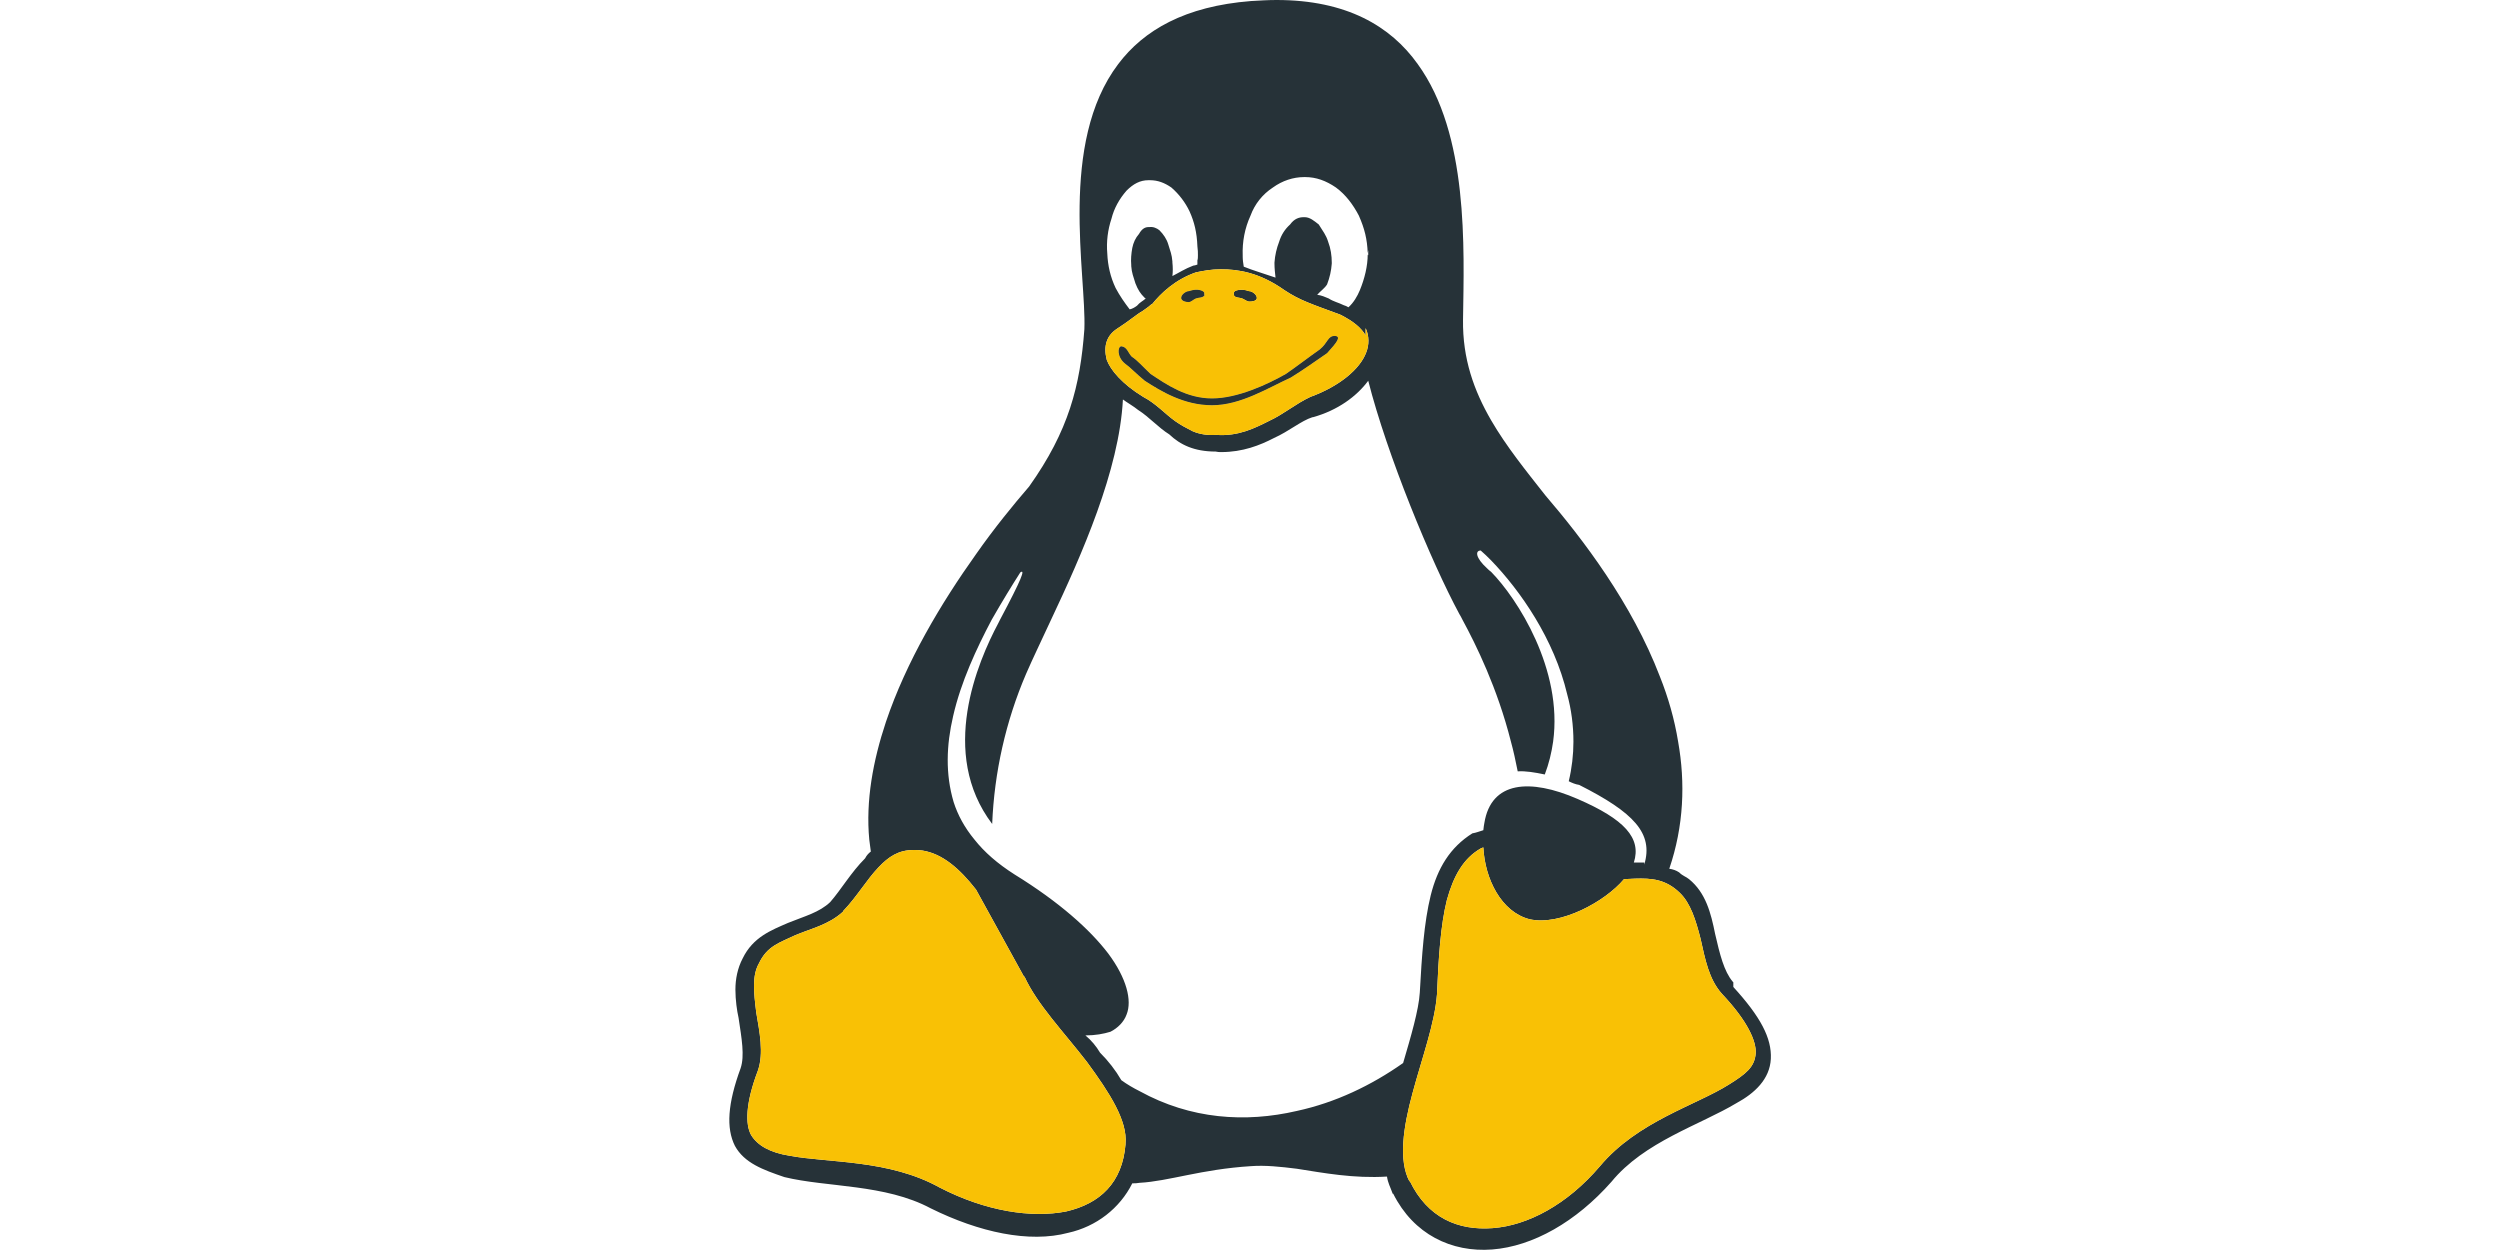 <svg xmlns="http://www.w3.org/2000/svg" width="48px" fill="#263238" enable-background="new 0 0 24 24" viewBox="0 0 24 24"><path fill="#F9C105" d="M10.83 5.59c.08-.03.19-.04.26 0 .02.01.04.03.03.05v.02h.01c-.02.06-.12.05-.17.07S10.87 5.8 10.82 5.8c-.05 0-.13-.02-.14-.07C10.67 5.66 10.77 5.59 10.83 5.59zM11.85 5.73c-.05-.02-.15-.01-.16-.07V5.64c-.01-.02.01-.04.02-.05.08-.04.19-.03.27 0 .06 0 .16.07.15.14-.01.05-.09.06-.14.06S11.9 5.75 11.85 5.73zM10.09 7.18c.3.2.69.47 1.18.47s1.07-.27 1.42-.47c.19-.13.45-.33.65-.47.16-.13.15-.26.29-.26.13.01.03.13-.15.33-.19.13-.47.33-.7.47-.44.2-.96.53-1.51.53-.54 0-.98-.27-1.29-.47C9.82 7.18 9.7 7.05 9.6 6.98 9.44 6.85 9.46 6.65 9.53 6.65c.11.01.13.13.2.2C9.83 6.91 9.95 7.05 10.09 7.18z"/><path d="M12.13,5.73c-0.01,0.05-0.09,0.06-0.14,0.06s-0.09-0.04-0.14-0.06c-0.05-0.02-0.15-0.01-0.16-0.07V5.64c-0.01-0.02,0.01-0.04,0.02-0.05c0.08-0.04,0.19-0.03,0.27,0C12.04,5.59,12.14,5.66,12.13,5.73z"/><path   d="M16.63,10.98v0.92h-0.55c0.26,0.48,0.67,1.31,0.93,2.34c0.05,0.18,0.09,0.37,0.13,0.57c0.15-0.01,0.33,0.02,0.52,0.06c0.08-0.21,0.13-0.42,0.16-0.63C18.01,12.85,17.13,11.49,16.63,10.98z M16.63,10.98v0.92h-0.55c0.26,0.48,0.67,1.31,0.93,2.34c0.05,0.18,0.09,0.37,0.13,0.57c0.15-0.01,0.33,0.02,0.52,0.06c0.08-0.21,0.13-0.42,0.16-0.63C18.01,12.85,17.13,11.49,16.63,10.98z M21.28,18.95v-0.09l-0.01-0.01c-0.17-0.2-0.25-0.53-0.34-0.92c-0.08-0.4-0.18-0.79-0.5-1.05c-0.06-0.05-0.12-0.06-0.19-0.13c-0.06-0.04-0.12-0.06-0.19-0.07c0.28-0.82,0.31-1.65,0.17-2.44c-0.07-0.43-0.19-0.85-0.35-1.25c-0.54-1.41-1.48-2.64-2.2-3.48c-0.37-0.47-0.75-0.94-1.04-1.44c-0.33-0.57-0.55-1.18-0.54-1.93c0.02-1.39,0.11-3.56-0.87-4.91C14.7,0.5,13.85,0,12.51,0c-0.16,0-0.32,0.01-0.49,0.02c-1.27,0.1-2.06,0.56-2.55,1.21C8.32,2.75,8.86,5.27,8.82,6.32c-0.08,1.09-0.3,1.95-1.06,3.02c-0.31,0.36-0.67,0.8-1.02,1.3c-0.67,0.94-1.34,2.06-1.73,3.22c-0.25,0.75-0.39,1.52-0.32,2.26c0.01,0.07,0.02,0.15,0.03,0.23c-0.04,0.03-0.08,0.07-0.11,0.13c-0.27,0.27-0.46,0.6-0.67,0.84c-0.21,0.2-0.49,0.27-0.81,0.4c-0.32,0.14-0.67,0.27-0.87,0.68c-0.1,0.19-0.14,0.4-0.14,0.6s0.03,0.41,0.06,0.54c0.06,0.4,0.12,0.73,0.04,0.97C1.97,21.19,1.94,21.66,2.11,22c0.18,0.33,0.54,0.46,0.95,0.6c0.82,0.2,1.93,0.13,2.81,0.6c0.93,0.46,1.89,0.67,2.64,0.47c0.54-0.12,0.99-0.47,1.23-0.95c0.05,0,0.09,0,0.14-0.01c0.56-0.03,1.18-0.26,2.14-0.32c0.27-0.02,0.56,0.01,0.88,0.05c0.51,0.08,1.09,0.19,1.73,0.15c0.02,0.13,0.06,0.19,0.11,0.33h0.01c0.39,0.78,1.12,1.13,1.9,1.07c0.78-0.06,1.61-0.53,2.29-1.3c0.63-0.77,1.7-1.09,2.4-1.51c0.35-0.19,0.64-0.46,0.66-0.85C22.02,19.93,21.8,19.52,21.28,18.95z M13.5,4.64c-0.04-0.13-0.1-0.2-0.18-0.33c-0.09-0.07-0.17-0.14-0.27-0.14h-0.02c-0.09,0-0.18,0.03-0.26,0.14c-0.1,0.09-0.17,0.2-0.21,0.33c-0.05,0.13-0.08,0.26-0.09,0.4v0.02c0,0.09,0.01,0.18,0.02,0.27c-0.2-0.07-0.44-0.14-0.61-0.21c-0.01-0.06-0.02-0.13-0.02-0.19V4.91c-0.01-0.27,0.04-0.53,0.15-0.77c0.08-0.22,0.23-0.41,0.43-0.54c0.18-0.13,0.39-0.2,0.6-0.2h0.02c0.21,0,0.4,0.07,0.59,0.2c0.19,0.14,0.33,0.33,0.44,0.54c0.11,0.25,0.16,0.45,0.17,0.72c0-0.02,0.01-0.04,0.01-0.06v0.1c-0.01,0-0.01-0.01-0.01-0.02c0,0.23-0.06,0.47-0.15,0.69c-0.05,0.12-0.12,0.24-0.22,0.33c-0.03-0.02-0.06-0.03-0.09-0.04c-0.1-0.05-0.2-0.07-0.29-0.13c-0.07-0.03-0.14-0.06-0.22-0.07c0.05-0.06,0.15-0.13,0.19-0.2c0.05-0.13,0.08-0.26,0.09-0.4V5.04C13.57,4.91,13.55,4.77,13.5,4.64z M9.34,4.2C9.39,4,9.49,3.82,9.63,3.66c0.13-0.13,0.26-0.2,0.42-0.2h0.03c0.15,0,0.28,0.05,0.41,0.14c0.15,0.13,0.27,0.29,0.35,0.46c0.09,0.2,0.14,0.4,0.15,0.67C11,4.8,11,4.85,11,4.9c0,0.04,0,0.07-0.01,0.1v0.08c-0.03,0.01-0.06,0.02-0.08,0.02c-0.16,0.06-0.28,0.14-0.4,0.2c0.01-0.08,0.01-0.17,0-0.26V5.02c-0.01-0.13-0.04-0.2-0.08-0.33c-0.03-0.1-0.09-0.19-0.17-0.27c-0.05-0.04-0.12-0.07-0.19-0.06h-0.02c-0.07,0-0.13,0.04-0.18,0.13C9.8,4.57,9.76,4.66,9.74,4.76C9.72,4.87,9.71,4.98,9.72,5.09v0.02c0.01,0.13,0.04,0.2,0.08,0.33c0.05,0.13,0.1,0.2,0.17,0.27C9.98,5.72,9.99,5.73,10,5.73C9.93,5.79,9.89,5.8,9.83,5.87C9.79,5.9,9.74,5.93,9.69,5.94C9.59,5.81,9.5,5.68,9.42,5.53C9.32,5.32,9.27,5.1,9.26,4.87C9.24,4.64,9.27,4.41,9.34,4.2z M9.45,6.31c0.22-0.14,0.38-0.28,0.49-0.34c0.1-0.07,0.14-0.1,0.17-0.13h0.01c0.17-0.21,0.44-0.47,0.84-0.61c0.14-0.03,0.3-0.06,0.48-0.06c0.33,0,0.74,0.06,1.22,0.4c0.3,0.2,0.53,0.27,1.07,0.47c0.26,0.13,0.41,0.26,0.49,0.4V6.3c0.07,0.15,0.07,0.32,0.01,0.47c-0.12,0.32-0.52,0.65-1.07,0.85c-0.28,0.13-0.51,0.33-0.79,0.46c-0.28,0.14-0.59,0.3-1.02,0.27c-0.16,0.01-0.31-0.01-0.45-0.07c-0.12-0.06-0.23-0.12-0.33-0.19c-0.2-0.14-0.37-0.34-0.62-0.47C9.54,7.37,9.32,7.1,9.25,6.91C9.18,6.64,9.25,6.44,9.45,6.31z M9.61,21.97c-0.06,0.74-0.49,1.14-1.14,1.29c-0.66,0.13-1.54,0-2.43-0.46c-0.97-0.54-2.14-0.47-2.88-0.61c-0.38-0.06-0.62-0.2-0.74-0.4c-0.11-0.2-0.11-0.6,0.13-1.23c0.12-0.34,0.03-0.76-0.03-1.12c-0.05-0.4-0.08-0.71,0.05-0.94c0.16-0.34,0.4-0.4,0.69-0.54c0.3-0.13,0.65-0.2,0.93-0.46v-0.01c0.26-0.27,0.45-0.6,0.68-0.84c0.19-0.2,0.38-0.33,0.67-0.33h0.01c0.05,0,0.1,0,0.16,0.01c0.38,0.06,0.71,0.34,1.03,0.75l0.92,1.67h0.01c0.24,0.53,0.76,1.07,1.2,1.64c0.44,0.6,0.78,1.13,0.74,1.57V21.97z M12.9,21.33c-0.99,0.23-2.04,0.16-3.02-0.38c-0.12-0.06-0.24-0.13-0.35-0.21c-0.11-0.19-0.25-0.37-0.41-0.53c-0.07-0.12-0.17-0.24-0.28-0.33c0.19,0,0.35-0.03,0.48-0.07c0.14-0.07,0.26-0.19,0.31-0.33c0.11-0.27,0-0.7-0.35-1.17c-0.35-0.46-0.94-0.99-1.8-1.52c-0.33-0.21-0.58-0.43-0.77-0.67c-0.19-0.23-0.32-0.47-0.4-0.72c-0.16-0.54-0.14-1.09-0.01-1.65c0.15-0.66,0.45-1.3,0.74-1.85c0.2-0.35,0.39-0.66,0.55-0.91c0.1-0.07,0.03,0.12-0.39,0.91c-0.01,0.02-0.02,0.04-0.03,0.06c-0.4,0.75-1.15,2.5-0.12,3.86c0.04-0.99,0.26-1.97,0.65-2.88c0.13-0.3,0.3-0.65,0.48-1.04c0.59-1.25,1.31-2.87,1.38-4.23c0.05,0.04,0.22,0.14,0.29,0.2c0.22,0.14,0.39,0.34,0.6,0.47c0.21,0.2,0.48,0.33,0.89,0.33c0.04,0.01,0.07,0.01,0.11,0.01c0.41,0,0.74-0.13,1.01-0.27c0.29-0.13,0.52-0.33,0.74-0.4h0.01c0.47-0.13,0.84-0.4,1.06-0.7c0.36,1.42,1.21,3.48,1.75,4.48c0.02,0.03,0.04,0.07,0.06,0.11c0.26,0.48,0.67,1.31,0.93,2.34c0.05,0.18,0.09,0.37,0.13,0.57c0.15-0.01,0.33,0.02,0.52,0.06c0.08-0.21,0.13-0.42,0.16-0.63c0.19-1.39-0.69-2.75-1.19-3.26c-0.03-0.02-0.06-0.05-0.08-0.07c-0.22-0.2-0.23-0.34-0.12-0.34c0.07,0.06,0.13,0.12,0.2,0.19c0.56,0.58,1.21,1.51,1.46,2.57c0.08,0.29,0.12,0.6,0.12,0.91c0,0.25-0.03,0.51-0.09,0.76c0.06,0.03,0.13,0.06,0.2,0.07c1.05,0.53,1.43,0.93,1.25,1.53v-0.04h-0.2c0.15-0.47-0.18-0.83-1.08-1.22c-0.92-0.4-1.66-0.34-1.79,0.46c-0.01,0.04-0.01,0.07-0.02,0.14c-0.07,0.02-0.14,0.05-0.21,0.06c-0.43,0.27-0.67,0.67-0.8,1.19c-0.13,0.53-0.17,1.15-0.21,1.87c-0.02,0.33-0.17,0.84-0.32,1.35C14.33,20.84,13.64,21.17,12.9,21.33z M21.2,20.82c-0.63,0.4-1.76,0.71-2.48,1.57c-0.63,0.74-1.39,1.14-2.06,1.19c-0.67,0.05-1.25-0.2-1.59-0.9h-0.01c-0.21-0.4-0.12-1.03,0.06-1.69c0.18-0.67,0.43-1.35,0.47-1.9c0.03-0.71,0.07-1.33,0.19-1.81c0.13-0.47,0.32-0.8,0.65-0.99l0.05-0.02c0.03,0.6,0.34,1.24,0.89,1.38c0.59,0.13,1.45-0.34,1.81-0.77l0.21-0.01c0.32-0.01,0.59,0.01,0.86,0.27c0.21,0.2,0.31,0.53,0.4,0.88c0.09,0.4,0.16,0.78,0.41,1.06c0.5,0.53,0.66,0.91,0.65,1.14C21.69,20.49,21.52,20.62,21.2,20.82z M16.63,10.98v0.92h-0.55c0.26,0.48,0.67,1.31,0.93,2.34c0.05,0.18,0.09,0.37,0.13,0.57c0.15-0.01,0.33,0.02,0.52,0.06c0.08-0.21,0.13-0.42,0.16-0.63C18.01,12.85,17.13,11.49,16.63,10.98z"/><path fill="#F9C105" d="M14.22 6.3v.14c-.08-.14-.23-.27-.49-.4-.54-.2-.77-.27-1.07-.47-.48-.34-.89-.4-1.22-.4-.18 0-.34.03-.48.06-.4.14-.67.4-.84.61h-.01c-.03.03-.07.06-.17.13-.11.06-.27.2-.49.34-.2.13-.27.33-.2.6.07.19.29.46.7.71.25.13.42.33.62.47.1.07.21.13.33.19.14.06.29.08.45.07.43.03.74-.13 1.02-.27.28-.13.51-.33.79-.46.55-.2.95-.53 1.07-.85C14.29 6.62 14.29 6.45 14.22 6.3zM11.69 5.64c-.01-.02.01-.04.02-.05.08-.04.19-.03.27 0 .06 0 .16.07.15.14-.01.05-.09.06-.14.06s-.09-.04-.14-.06c-.05-.02-.15-.01-.16-.07V5.64zM10.83 5.59c.08-.03.19-.04.26 0 .02.01.04.03.03.05v.02h.01c-.02.06-.12.05-.17.07S10.87 5.8 10.82 5.8c-.05 0-.13-.02-.14-.07C10.67 5.66 10.77 5.59 10.83 5.59zM13.48 6.78c-.19.13-.47.33-.7.47-.44.2-.96.53-1.51.53-.54 0-.98-.27-1.29-.47C9.82 7.18 9.7 7.05 9.6 6.98 9.44 6.85 9.46 6.65 9.53 6.65c.11.01.13.13.2.2.1.06.22.2.36.33.3.2.69.47 1.18.47s1.07-.27 1.42-.47c.19-.13.45-.33.65-.47.16-.13.15-.26.29-.26C13.76 6.46 13.66 6.58 13.48 6.78zM21.71 20.22c-.02.27-.19.4-.51.6-.63.4-1.76.71-2.48 1.57-.63.74-1.39 1.14-2.06 1.19-.67.05-1.25-.2-1.59-.9h-.01c-.21-.4-.12-1.03.06-1.69.18-.67.43-1.35.47-1.9.03-.71.07-1.33.19-1.81.13-.47.32-.8.65-.99l.05-.02c.03.6.34 1.24.89 1.38.59.13 1.45-.34 1.81-.77l.21-.01c.32-.01.59.01.86.27.21.2.31.53.4.88.09.4.16.78.41 1.06C21.56 19.61 21.72 19.99 21.71 20.22zM9.61 21.96v.01c-.06.74-.49 1.14-1.14 1.29-.66.13-1.54 0-2.43-.46-.97-.54-2.14-.47-2.88-.61-.38-.06-.62-.2-.74-.4-.11-.2-.11-.6.13-1.23.12-.34.03-.76-.03-1.12-.05-.4-.08-.71.05-.94.16-.34.4-.4.69-.54.3-.13.65-.2.93-.46v-.01c.26-.27.45-.6.68-.84.19-.2.38-.33.67-.33h.01c.05 0 .1 0 .16.01.38.06.71.34 1.03.75l.92 1.67h.01c.24.53.76 1.07 1.2 1.64C9.31 20.99 9.65 21.52 9.61 21.96z"/><path d="M11.13 5.66c-.02.06-.12.05-.17.07S10.87 5.8 10.82 5.8c-.05 0-.13-.02-.14-.07-.01-.07.09-.14.15-.14.08-.03.19-.04.26 0 .02.01.04.03.03.05v.02H11.13zM13.48 6.78c-.19.13-.47.33-.7.47-.44.2-.96.53-1.51.53-.54 0-.98-.27-1.29-.47C9.82 7.18 9.7 7.05 9.6 6.98 9.44 6.85 9.46 6.65 9.53 6.65c.11.01.13.13.2.2.1.06.22.2.36.33.3.2.69.47 1.18.47s1.07-.27 1.42-.47c.19-.13.45-.33.65-.47.16-.13.15-.26.29-.26C13.76 6.46 13.66 6.58 13.48 6.78z"/></svg>